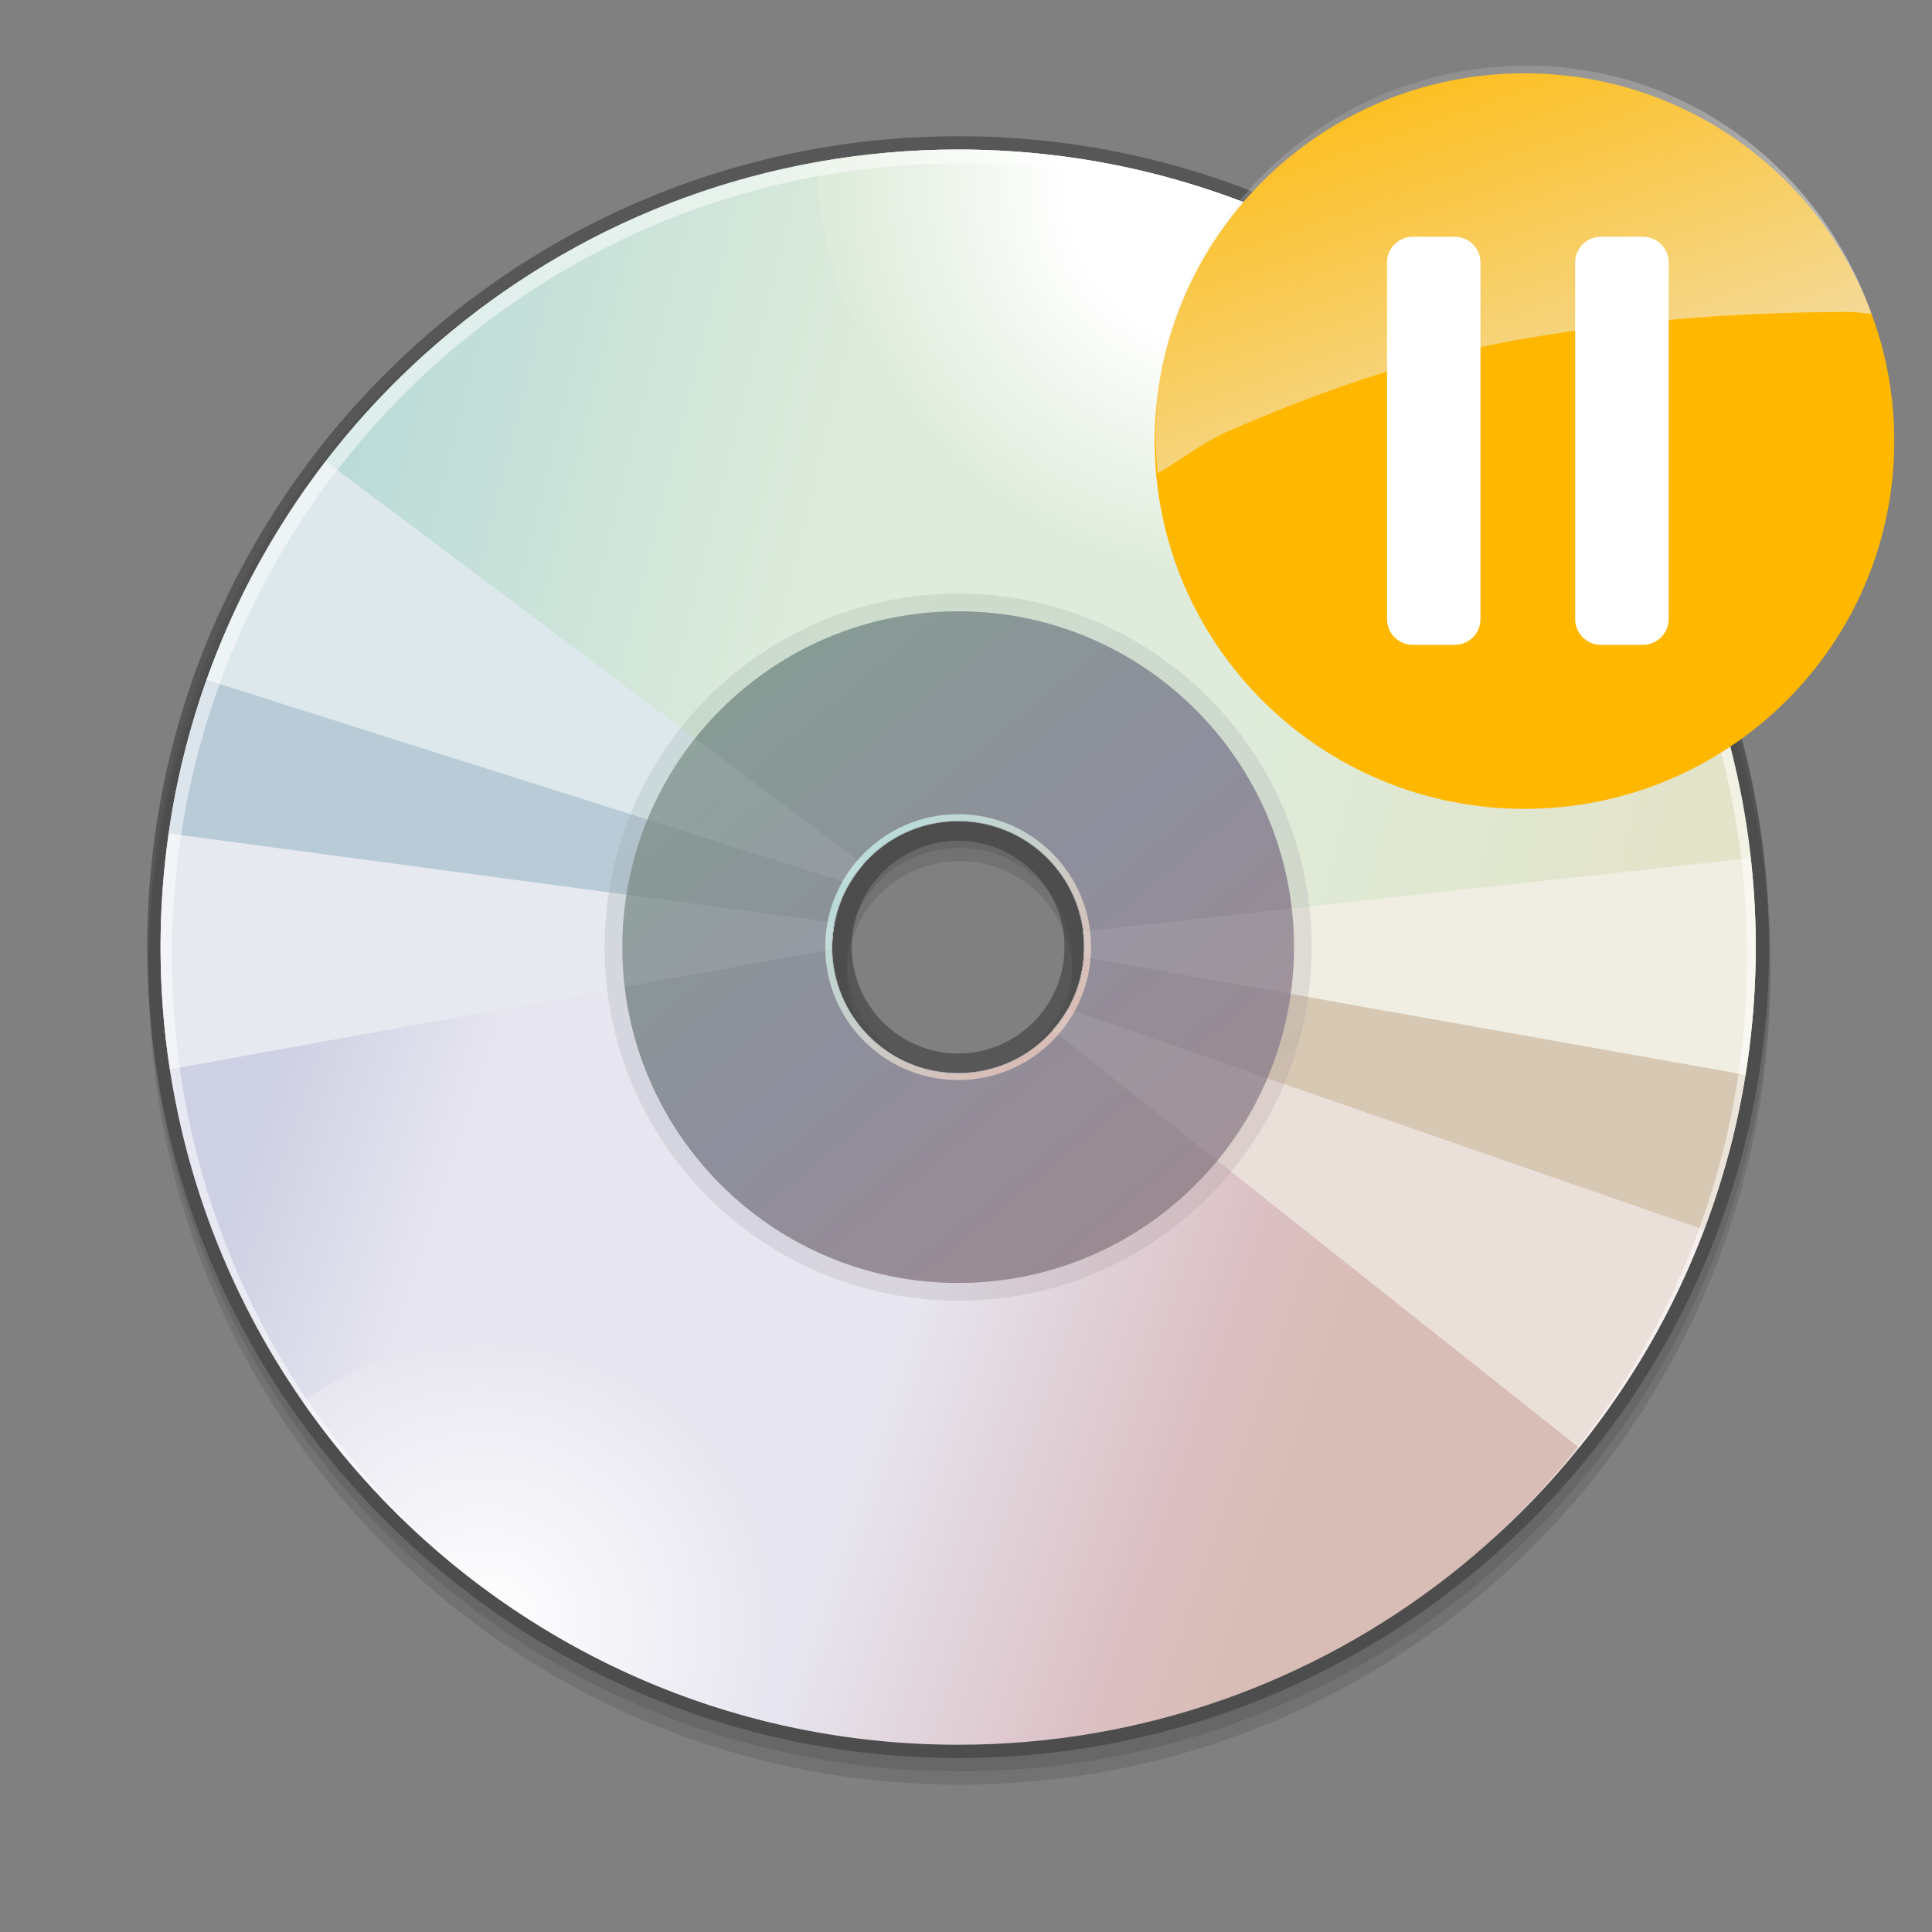 <?xml version="1.0" encoding="UTF-8" standalone="no"?>
<svg
   xmlns:dc="http://purl.org/dc/elements/1.1/"
   xmlns:cc="http://web.resource.org/cc/"
   xmlns:rdf="http://www.w3.org/1999/02/22-rdf-syntax-ns#"
   xmlns:svg="http://www.w3.org/2000/svg"
   xmlns="http://www.w3.org/2000/svg"
   xmlns:xlink="http://www.w3.org/1999/xlink"
   xmlns:sodipodi="http://sodipodi.sourceforge.net/DTD/sodipodi-0.dtd"
   xmlns:inkscape="http://www.inkscape.org/namespaces/inkscape"
   version="1.1"
   id="Layer_1"
   width="128"
   height="128"
   viewBox="0 0 128 128"
   overflow="visible"
   enable-background="new 0 0 128 128"
   xml:space="preserve"
   sodipodi:version="0.32"
   inkscape:version="0.45"
   sodipodi:docname="pause.svg"
   sodipodi:docbase="/home/necropotame/.cairo-dock/themes/Fabounet/plug-ins/rhythmbox"
   inkscape:output_extension="org.inkscape.output.svg.inkscape"
   sodipodi:modified="true"><rect x="0" y="0" width="128" height="128" fill="#808080" stroke="none"/><defs
   id="defs175"><linearGradient
     y2="-6.225"
     x2="-15.286"
     y1="7.138"
     x1="-10.639"
     gradientTransform="translate(22.435,4.82)"
     gradientUnits="userSpaceOnUse"
     id="linearGradient17223"
     xlink:href="#linearGradient9233"
     inkscape:collect="always" /><linearGradient
     id="linearGradient9233"><stop
       style="stop-color:#eeeeec;stop-opacity:1;"
       offset="0"
       id="stop9235" /><stop
       style="stop-color:#eeeeec;stop-opacity:0;"
       offset="1"
       id="stop9237" /></linearGradient></defs><sodipodi:namedview
   inkscape:window-height="975"
   inkscape:window-width="1280"
   inkscape:pageshadow="2"
   inkscape:pageopacity="0.0"
   guidetolerance="10.0"
   gridtolerance="10.0"
   objecttolerance="10.0"
   borderopacity="1.0"
   bordercolor="#666666"
   pagecolor="#ffffff"
   id="base"
   inkscape:zoom="1"
   inkscape:cx="117.04304"
   inkscape:cy="77.006297"
   inkscape:window-x="0"
   inkscape:window-y="48"
   inkscape:current-layer="Layer_1" />
<path
   d="M 63.573,10.787 C 33.948,10.787 9.848,34.888 9.848,64.512 C 9.848,94.137 33.948,118.238 63.573,118.238 C 93.197,118.238 117.297,94.137 117.297,64.512 C 117.297,34.888 93.197,10.787 63.573,10.787 z M 63.573,71.977 C 59.458,71.977 56.109,68.629 56.109,64.512 C 56.109,60.397 59.457,57.048 63.573,57.048 C 67.687,57.048 71.036,60.396 71.036,64.512 C 71.036,68.629 67.687,71.977 63.573,71.977 z "
   id="path3"
   style="opacity:0.2;fill:#3d3d3d" />
<path
   d="M 63.573,9.907 C 33.948,9.907 9.848,34.007 9.848,63.631 C 9.848,93.257 33.948,117.357 63.573,117.357 C 93.197,117.357 117.297,93.257 117.297,63.631 C 117.297,34.007 93.197,9.907 63.573,9.907 z M 63.573,71.096 C 59.458,71.096 56.109,67.748 56.109,63.631 C 56.109,59.516 59.457,56.168 63.573,56.168 C 67.687,56.168 71.036,59.515 71.036,63.631 C 71.036,67.748 67.687,71.096 63.573,71.096 z "
   id="path5"
   style="opacity:0.2;fill:#3d3d3d" />
<path
   d="M 63.48,9.026 C 33.856,9.026 9.756,33.126 9.756,62.75 C 9.756,92.374 33.856,116.474 63.48,116.474 C 93.104,116.474 117.204,92.374 117.204,62.75 C 117.204,33.126 93.104,9.026 63.48,9.026 z M 63.48,69.796 C 59.595,69.796 56.434,66.636 56.434,62.75 C 56.434,58.865 59.595,55.704 63.48,55.704 C 67.365,55.704 70.526,58.865 70.526,62.75 C 70.526,66.636 67.365,69.796 63.48,69.796 z "
   id="path7"
   style="opacity:0.6;fill:#3d3d3d" />
<linearGradient
   id="XMLID_16_"
   gradientUnits="userSpaceOnUse"
   x1="11.998"
   y1="72.967"
   x2="89.767"
   y2="99.233"
   gradientTransform="matrix(0.881,0,0,0.881,7.114,9.026)">
	<stop
   offset="0"
   style="stop-color:#CED1E3"
   id="stop10" />
	<stop
   offset="0.185"
   style="stop-color:#E7E6F0"
   id="stop12" />
	<stop
   offset="0.618"
   style="stop-color:#E7E6F0"
   id="stop14" />
	<stop
   offset="0.893"
   style="stop-color:#DBC0C4"
   id="stop16" />
	<stop
   offset="1"
   style="stop-color:#D8BDB6"
   id="stop18" />
</linearGradient>
<path
   d="M 71.166,66.002 C 69.9,68.994 66.935,71.093 63.48,71.093 C 58.871,71.093 55.136,67.358 55.136,62.749 C 55.136,62.574 55.152,62.402 55.162,62.23 L 11.735,51.996 C 11.016,55.467 10.637,59.064 10.637,62.75 C 10.637,91.935 34.296,115.594 63.48,115.594 C 88.003,115.594 108.619,98.885 114.581,76.235 L 71.166,66.002 z "
   id="path20"
   style="fill:url(#XMLID_16_)" />
<linearGradient
   id="XMLID_17_"
   gradientUnits="userSpaceOnUse"
   x1="18.738"
   y1="20.012"
   x2="119.072"
   y2="45.012"
   gradientTransform="matrix(0.881,0,0,0.881,7.114,9.026)">
	<stop
   offset="0"
   style="stop-color:#BBDBD8"
   id="stop23" />
	<stop
   offset="0.371"
   style="stop-color:#DFECDB"
   id="stop25" />
	<stop
   offset="0.68"
   style="stop-color:#DFECDB"
   id="stop27" />
	<stop
   offset="1"
   style="stop-color:#E2E3C9"
   id="stop29" />
</linearGradient>
<path
   d="M 63.48,9.907 C 37.981,9.907 16.703,27.969 11.735,51.996 L 55.163,62.23 C 55.433,57.866 59.047,54.407 63.481,54.407 C 68.09,54.407 71.825,58.143 71.825,62.751 C 71.825,63.905 71.591,65.004 71.167,66.003 L 114.582,76.235 C 115.714,71.929 116.323,67.411 116.323,62.75 C 116.323,33.566 92.664,9.907 63.48,9.907 z "
   id="path31"
   style="fill:url(#XMLID_17_)" />
<path
   d="M 13.684,45.051 L 56.284,58.541 C 56.549,58.088 56.853,57.665 57.196,57.272 L 21.583,30.562 C 18.239,34.909 15.555,39.786 13.684,45.051 z "
   id="path33"
   style="fill:#dce8eb" />
<path
   d="M 55.136,62.75 C 55.136,62.196 55.192,61.655 55.296,61.131 L 11.181,55.213 C 10.829,57.676 10.637,60.19 10.637,62.75 C 10.637,65.504 10.849,68.208 11.255,70.847 L 55.144,62.892 C 55.143,62.844 55.136,62.799 55.136,62.75 z "
   id="path35"
   style="fill:#e6e9f0" />
<path
   d="M 11.181,55.213 L 55.296,61.131 C 55.48,60.202 55.82,59.332 56.284,58.542 L 13.684,45.051 C 12.527,48.304 11.682,51.702 11.181,55.213 z "
   id="path37"
   style="fill:#bacbd8" />
<path
   d="M 112.903,81.462 L 70.747,66.842 C 70.462,67.346 70.125,67.815 69.746,68.248 L 104.614,95.908 C 108.092,91.598 110.906,86.732 112.903,81.462 z "
   id="path39"
   style="fill:#ebdfda" />
<path
   d="M 115.643,71.203 L 71.791,63.404 C 71.695,64.648 71.329,65.812 70.747,66.843 L 112.903,81.463 C 114.144,78.185 115.071,74.754 115.643,71.203 z "
   id="path41"
   style="fill:#d7c8b4" />
<path
   d="M 71.824,62.75 C 71.824,62.971 71.807,63.188 71.791,63.404 L 115.643,71.203 C 116.085,68.45 116.323,65.628 116.323,62.75 C 116.323,60.754 116.203,58.786 115.987,56.848 L 71.752,61.713 C 71.794,62.053 71.824,62.398 71.824,62.75 z "
   id="path43"
   style="fill:#f0eee3" />
<radialGradient
   id="XMLID_18_"
   cx="84.228"
   cy="3.635"
   r="29.18"
   gradientUnits="userSpaceOnUse"
   gradientTransform="matrix(0.881,0,0,0.881,7.114,9.026)">
	<stop
   offset="0.41"
   style="stop-color:#FFFFFF"
   id="stop46" />
	<stop
   offset="1"
   style="stop-color:#DFECDB"
   id="stop48" />
</radialGradient>
<path
   d="M 63.48,9.907 C 60.267,9.907 57.126,10.21 54.07,10.759 C 54.338,21.76 61.905,32.601 73.955,37.558 C 85.964,42.498 98.919,40.152 106.857,32.587 C 97.31,18.882 81.447,9.907 63.48,9.907 z "
   id="path50"
   style="fill:url(#XMLID_18_)" />
<radialGradient
   id="XMLID_19_"
   cx="28.324"
   cy="111.878"
   r="21.906"
   gradientUnits="userSpaceOnUse"
   gradientTransform="matrix(0.881,0,0,0.881,7.114,9.026)">
	<stop
   offset="0"
   style="stop-color:#FFFFFF"
   id="stop53" />
	<stop
   offset="1"
   style="stop-color:#E7E6F0"
   id="stop55" />
</radialGradient>
<path
   d="M 51.979,114.324 C 54.289,104.772 49.237,94.645 39.717,90.731 C 32.946,87.945 25.574,88.987 20.052,92.844 C 27.499,103.571 38.813,111.4 51.979,114.324 z "
   id="path57"
   style="fill:url(#XMLID_19_)" />
<linearGradient
   id="XMLID_20_"
   gradientUnits="userSpaceOnUse"
   x1="47.177"
   y1="40.708"
   x2="81.218"
   y2="81.767"
   gradientTransform="matrix(0.881,0,0,0.881,7.114,9.026)">
	<stop
   offset="0"
   style="stop-color:#879B95"
   id="stop60" />
	<stop
   offset="0.506"
   style="stop-color:#8E8E9C"
   id="stop62" />
	<stop
   offset="1"
   style="stop-color:#9B8A91"
   id="stop64" />
</linearGradient>
<path
   d="M 63.48,39.325 C 50.544,39.325 40.055,49.812 40.055,62.75 C 40.055,75.686 50.543,86.175 63.48,86.175 C 76.416,86.175 86.905,75.687 86.905,62.75 C 86.905,49.812 76.416,39.325 63.48,39.325 z M 63.48,71.534 C 58.627,71.534 54.696,67.602 54.696,62.75 C 54.696,57.899 58.627,53.966 63.48,53.966 C 68.333,53.966 72.264,57.898 72.264,62.75 C 72.264,67.602 68.333,71.534 63.48,71.534 z "
   id="path66"
   style="opacity:0.2;fill:url(#XMLID_20_)" />
<linearGradient
   id="XMLID_21_"
   gradientUnits="userSpaceOnUse"
   x1="48.02"
   y1="41.725"
   x2="80.354"
   y2="80.726"
   gradientTransform="matrix(0.881,0,0,0.881,7.114,9.026)">
	<stop
   offset="0"
   style="stop-color:#879B95"
   id="stop69" />
	<stop
   offset="0.506"
   style="stop-color:#8E8E9C"
   id="stop71" />
	<stop
   offset="1"
   style="stop-color:#9B8A91"
   id="stop73" />
</linearGradient>
<path
   d="M 63.48,40.5 C 51.193,40.5 41.23,50.461 41.23,62.75 C 41.23,75.038 51.193,85 63.48,85 C 75.767,85 85.73,75.038 85.73,62.75 C 85.73,50.461 75.767,40.5 63.48,40.5 z M 63.48,71.094 C 58.871,71.094 55.136,67.359 55.136,62.75 C 55.136,58.142 58.87,54.406 63.48,54.406 C 68.09,54.406 71.824,58.142 71.824,62.75 C 71.824,67.358 68.089,71.094 63.48,71.094 z "
   id="path75"
   style="fill:url(#XMLID_21_)" />
<linearGradient
   id="XMLID_22_"
   gradientUnits="userSpaceOnUse"
   x1="57.589"
   y1="54.589"
   x2="70.543"
   y2="67.543"
   gradientTransform="matrix(0.881,0,0,0.881,7.114,9.026)">
	<stop
   offset="0"
   style="stop-color:#BBDBD8"
   id="stop78" />
	<stop
   offset="1"
   style="stop-color:#D8BDB6"
   id="stop80" />
</linearGradient>
<path
   d="M 63.48,53.943 C 58.616,53.943 54.673,57.886 54.673,62.75 C 54.673,67.613 58.616,71.557 63.48,71.557 C 68.343,71.557 72.287,67.613 72.287,62.75 C 72.287,57.886 68.343,53.943 63.48,53.943 z M 63.48,71.117 C 58.858,71.117 55.113,67.371 55.113,62.75 C 55.113,58.129 58.858,54.383 63.48,54.383 C 68.102,54.383 71.847,58.129 71.847,62.75 C 71.847,67.371 68.102,71.117 63.48,71.117 z "
   id="path82"
   style="fill:url(#XMLID_22_)" />
<path
   d="M 41.502,59.281 C 41.325,60.412 41.23,61.57 41.23,62.75 C 41.23,63.642 41.288,64.52 41.391,65.385 L 55.144,62.892 C 55.143,62.844 55.137,62.798 55.137,62.749 C 55.137,62.195 55.193,61.654 55.297,61.13 L 41.502,59.281 z M 85.579,60.192 L 71.753,61.713 C 71.794,62.053 71.824,62.398 71.824,62.75 C 71.824,62.971 71.807,63.188 71.791,63.404 L 85.51,65.845 C 85.651,64.833 85.73,63.801 85.73,62.75 C 85.73,61.884 85.674,61.032 85.579,60.192 z M 69.746,68.248 L 80.652,76.898 C 82.006,75.256 83.129,73.417 83.973,71.429 L 70.747,66.842 C 70.462,67.347 70.125,67.816 69.746,68.248 z M 42.895,54.302 L 56.284,58.542 C 56.549,58.089 56.853,57.666 57.196,57.273 L 46.058,48.919 C 44.766,50.544 43.696,52.352 42.895,54.302 z "
   id="path84"
   style="opacity:0.08;fill:#ffffff" />
<path
   d="M 63.48,9.907 C 34.296,9.907 10.637,33.566 10.637,62.75 C 10.637,81.176 20.074,97.391 34.371,106.848 C 20.507,97.41 11.393,81.441 11.393,63.328 C 11.393,34.332 34.756,10.823 63.573,10.823 C 92.391,10.823 115.753,34.331 115.753,63.328 C 115.753,78.608 109.262,92.357 98.91,101.952 C 109.603,92.283 116.323,78.302 116.323,62.75 C 116.323,33.566 92.664,9.907 63.48,9.907 z "
   id="path86"
   style="opacity:0.5;fill:#ffffff" />


<path
   d="M 125.5,29.222 C 125.5,42.679 114.531,53.587 101,53.587 C 87.469,53.587 76.5,42.679 76.5,29.222 C 76.5,15.765 87.469,4.857 101,4.857 C 114.531,4.857 125.5,15.765 125.5,29.222 L 125.5,29.222 z "
   style="fill:#ffb700;fill-opacity:1;fill-rule:evenodd;stroke:none;stroke-width:1px;stroke-linecap:butt;stroke-linejoin:miter;stroke-opacity:1"
   id="path14961" /><g
   transform="matrix(3.464,0,0,3.481,73.481,1.082)"
   id="g2901"><rect
     style="fill:none;fill-opacity:1;stroke:none;stroke-width:1.552;stroke-linecap:round;stroke-linejoin:round;stroke-miterlimit:4;stroke-dasharray:none;stroke-opacity:1"
     id="rect2942"
     width="5.42"
     height="3.357"
     x="1.873"
     y="7.471"
     transform="matrix(0.963,-0.269,0.269,0.963,0,0)" /><g
     inkscape:label="Layer 1"
     id="layer1"
     transform="translate(4.12207e-2,7.47524e-2)"><path
       sodipodi:nodetypes="cscssscc"
       id="path2394"
       d="M 7.943,0.864 C 4.039,0.864 0.849,4 0.849,7.864 C 0.849,8.086 0.863,8.408 0.884,8.624 C 1.34,8.366 1.738,8.039 2.268,7.809 C 3.793,7.149 5.584,6.484 7.599,6.114 C 9.615,5.745 11.805,5.552 14.13,5.552 C 14.274,5.552 14.394,5.581 14.537,5.583 C 13.571,2.854 11.028,0.864 7.943,0.864 z "
       style="fill:url(#linearGradient17223);fill-opacity:1;fill-rule:evenodd;stroke:none;stroke-width:1px;stroke-linecap:butt;stroke-linejoin:miter;stroke-opacity:1" /></g></g><rect
   style="opacity:1;fill:#ffffff;fill-opacity:1;stroke:#ffffff;stroke-width:3.411;stroke-linecap:round;stroke-linejoin:round;stroke-miterlimit:4;stroke-dasharray:none;stroke-opacity:1"
   id="rect3608"
   width="2.78"
   height="23.626"
   x="93.6"
   y="17.391" /><rect
   style="opacity:1;fill:#ffffff;fill-opacity:1;stroke:#ffffff;stroke-width:3.411;stroke-linecap:round;stroke-linejoin:round;stroke-miterlimit:4;stroke-dasharray:none;stroke-opacity:1"
   id="rect3610"
   width="2.78"
   height="23.626"
   x="106.065"
   y="17.391" /></svg>